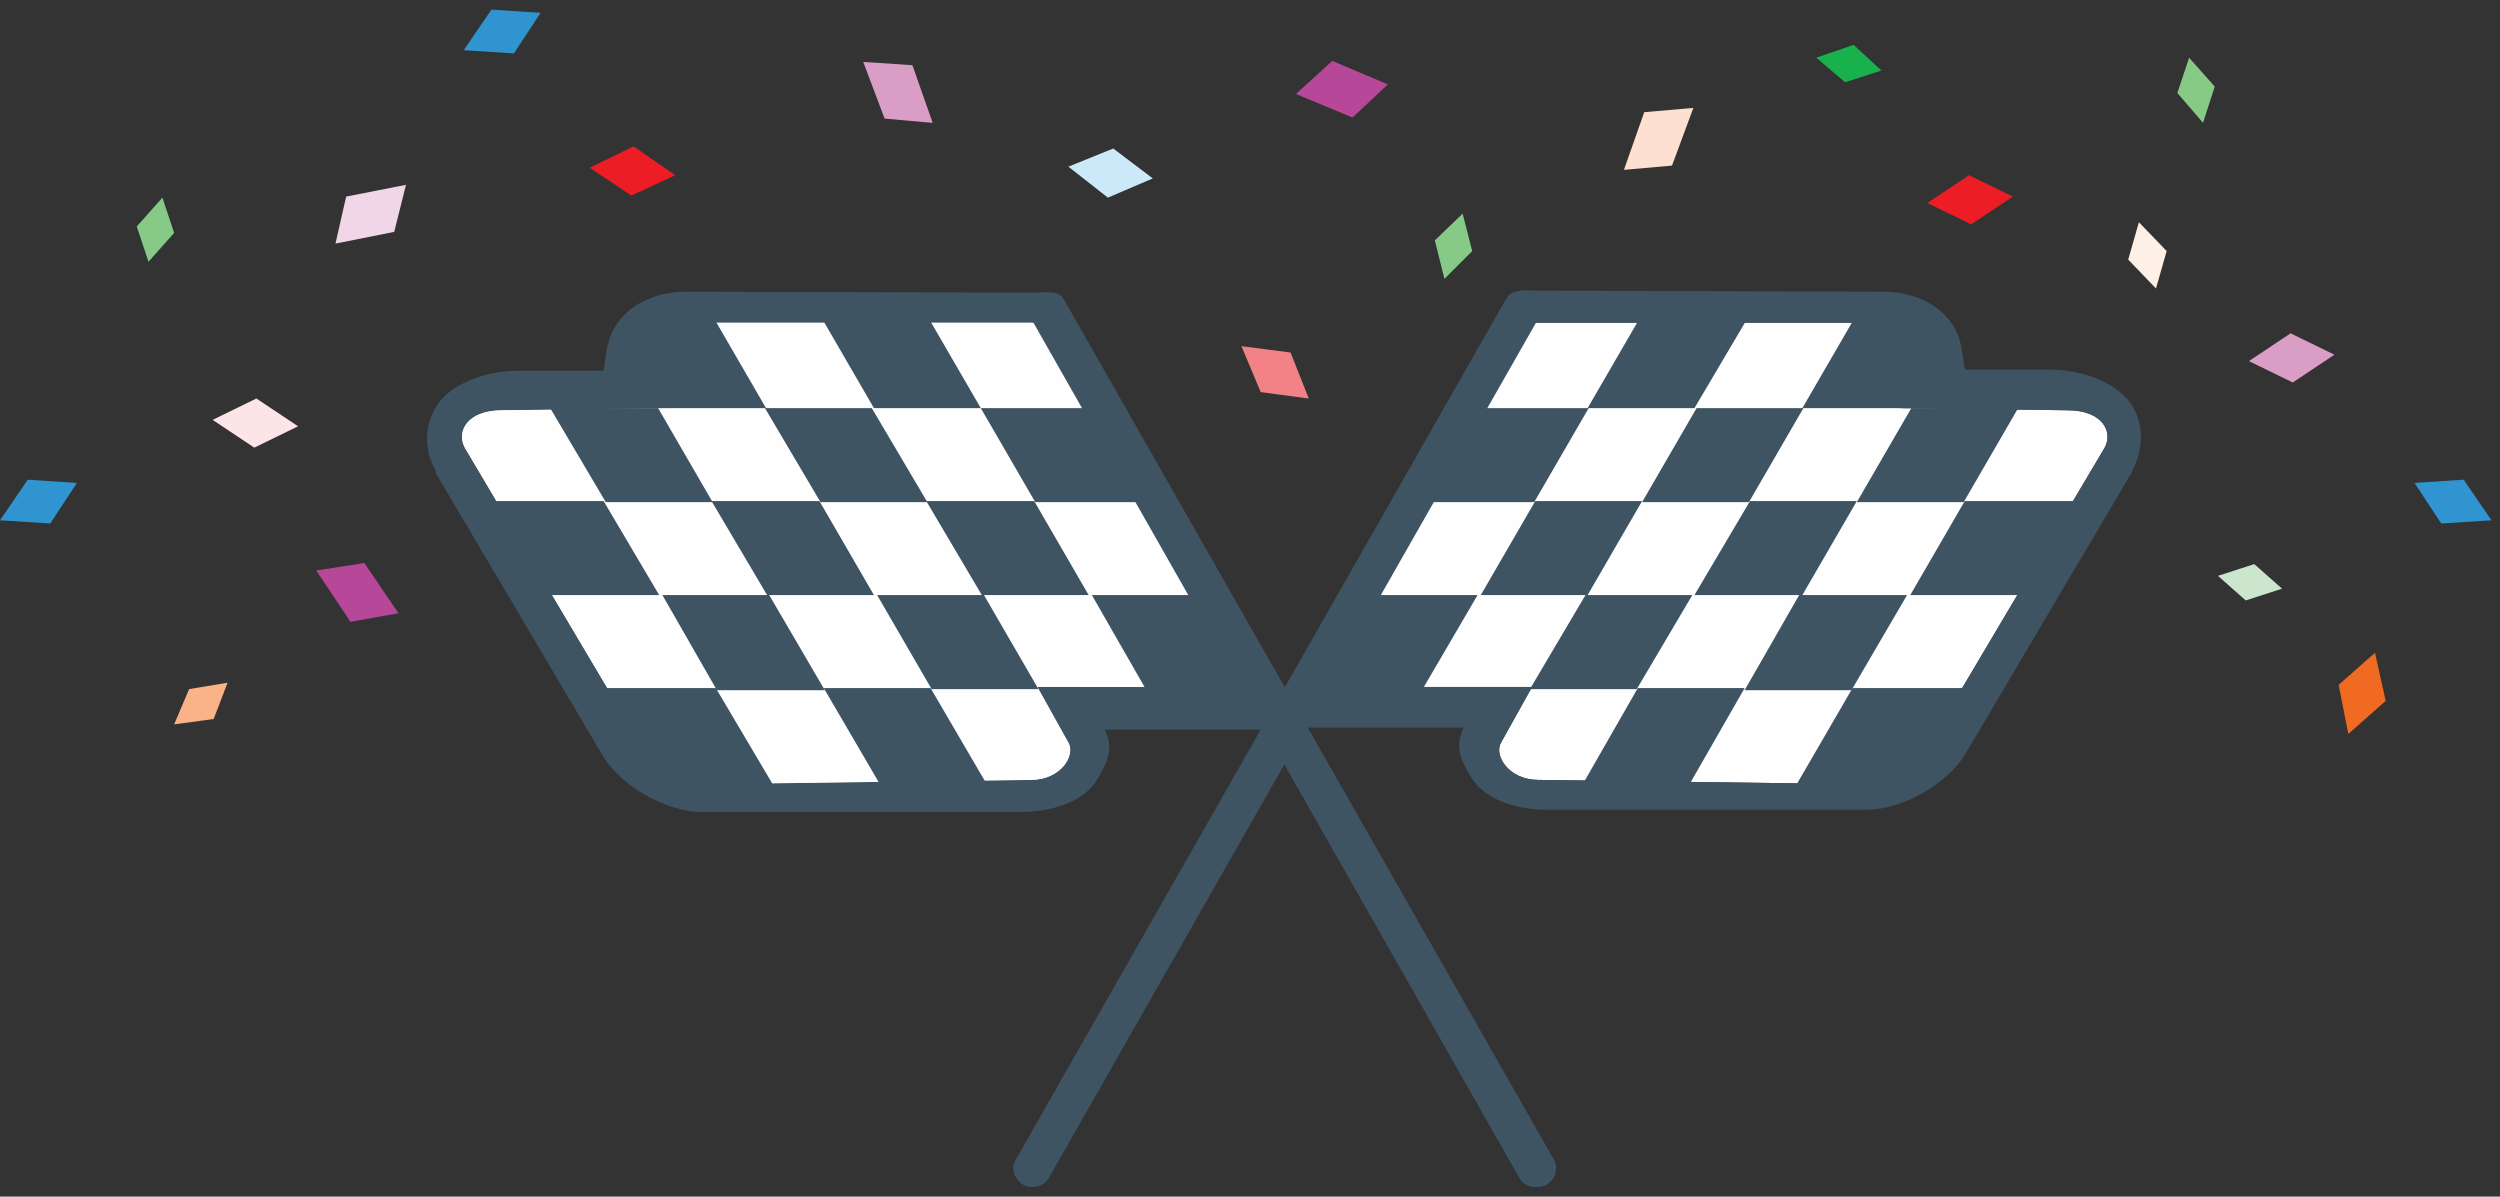 <svg id="Layer_1" xmlns="http://www.w3.org/2000/svg" viewBox="0 0 234 112" enable-background="new 0 0 234 112">
  <rect x="0" y="0" width="234" height="112" fill="#333333" stroke="none"/>
  <style>
    .st0{fill:#fefefe}.st1{fill:#3f5463}.st3{fill:#3094d1}.st5{fill:#87c987}.st8{fill:#b74799}.st9{fill:#ec1d24}.st10{fill:#da9dc6}
  </style>
  <path id="Fill-1" class="st0" d="M63.4 30.2h33.1c1.9 0 3.8 1.4 5.2 3.5l15.6 27.1c.7 1.2-.7 3.5-3.5 3.5H97.1l2.9 5.2c.7 1.2-.7 3.5-3.5 3.5l-30.3.4c-1.9 0-5-1.7-6.1-3.5l-16.6-28c-.8-1.5.2-3.5 3.5-3.5l15.6-.2-2.6-4.6c-.8-1.5.1-3.4 3.4-3.4"/>
  <path id="Fill-24" class="st1" d="M66.7 47l-5.1-8.8H51.5l5.2 8.8z"/>
  <path id="Fill-27" class="st1" d="M91.8 38.2l5.1 8.8h10l-5.1-8.8h-10l-5.1-8.8h-10l5.1 8.8z"/>
  <path id="Fill-33" class="st1" d="M96.8 46.9H86.7l5.2 8.8h-9.8l5.1 8.8h10l-5.1-8.8h9.8z"/>
  <path id="Fill-36" class="st1" d="M81.8 55.7l-5.1-8.8H66.6l5.2 8.8H62l5.1 8.9h10.1L72 55.7z"/>
  <path id="Fill-39" class="st1" d="M56.5 46.9H45.6l5.1 8.8h11z"/>
  <path id="Fill-42" class="st1" d="M112.2 55.7h-10l5.1 8.9h10.1z"/>
  <path id="Fill-45" class="st1" d="M77.1 64.4l5.2 8.9h10l-5.2-8.9z"/>
  <path id="Fill-48" class="st1" d="M55.6 64.4l5.5 9.3h11.4L67 64.4z"/>
  <path id="Fill-52" class="st1" d="M64.3 27.3c-3 0-5.5 1.2-6.8 3.4-1 1.7-.8 4.1-1.1 4h-7.9c-3 0-6.4 1.2-7.7 3.4-1.1 1.8-1.1 4.1 0 6v.2l15.6 26.4c1.7 2.9 6 5.3 9.3 5.3h29.8c2.9 0 6-.9 7.3-3.2 1-1.7 1.4-2.9.6-4.5h15.9c0 .1-2-1.4-.6-3.6 1.1-1.9-1.5-4-2.5-5.8l-14.8-26-.1-.2-.1-.1c-2.2-3.2-2.6-5.2-3.3-5.2l-33.6-.1zm-.9 2.9h33.1c1.9 0 3.8 1.4 5.2 3.5l15.6 27.1c.7 1.2-.7 3.5-3.5 3.5H97.1l2.9 5.2c.7 1.2-.7 3.5-3.5 3.5l-30.3.4c-1.9 0-5-1.7-6.1-3.5l-16.6-28c-.8-1.5.2-3.5 3.5-3.5l15.6-.2-2.6-4.6c-.8-1.5.1-3.4 3.4-3.4z"/>
  <path id="Fill-54" class="st1" d="M143.7 111.1c-.6 0-1.2-.3-1.5-.9L96.5 29.8c-.5-.8-.2-1.9.7-2.4 1.1 0 1.9-.2 2.4.7l45.8 80.4c.5.8.2 1.9-.7 2.4-.4.2-.7.2-1 .2"/>
  <path id="Fill-56" class="st0" d="M63.4 30.2h33.1c1.9 0 3.8 1.4 5.2 3.5l15.6 27.1c.7 1.2-.7 3.5-3.5 3.5H97.1l2.9 5.2c.7 1.2-.7 3.5-3.5 3.5l-30.3.4c-1.9 0-5-1.7-6.1-3.5l-16.6-28c-.8-1.5.2-3.5 3.5-3.5l15.6-.2-2.6-4.6c-.8-1.5.1-3.4 3.4-3.4"/>
  <path id="Fill-80" class="st1" d="M66.7 47l-5.1-8.8H51.5l5.2 8.8z"/>
  <path id="Fill-83" class="st1" d="M91.8 38.2l5.1 8.8h10l-5.1-8.8h-10l-5.1-8.8h-10l5.1 8.8z"/>
  <path id="Fill-86" class="st1" d="M71.6 38.2l5.2 8.8h10l-5.2-8.8h-9.9l-5.1-8.8h-7.3l-1.2 2.5 3.6 6.3z"/>
  <path id="Fill-89" class="st1" d="M96.8 46.9H86.7l5.2 8.8h-9.8l5.1 8.8h10l-5.1-8.8h9.8z"/>
  <path id="Fill-92" class="st1" d="M81.8 55.7l-5.1-8.8H66.6l5.2 8.8H62l5.1 8.9h10.1L72 55.7z"/>
  <path id="Fill-95" class="st1" d="M56.5 46.9H45.6l5.1 8.8h11z"/>
  <path id="Fill-98" class="st1" d="M112.2 55.7h-10l5.1 8.9h10.1z"/>
  <path id="Fill-101" class="st1" d="M77.1 64.4l5.2 8.9h10l-5.2-8.9z"/>
  <path id="Fill-104" class="st1" d="M55.6 64.4l5.5 9.3h11.4L67 64.4z"/>
  <path id="Fill-110" class="st1" d="M143.7 111.1c-.6 0-1.2-.3-1.5-.9L96.5 29.8c-.5-.8-.2-1.9.7-2.4 1 0 1.9-.2 2.4.7l45.8 80.4c.5.8.2 1.9-.7 2.4-.4.2-.7.2-1 .2"/>
  <path id="Fill-112" class="st0" d="M177.1 30.2H144c-1.9 0-3.8 1.4-5.2 3.5l-15.6 27.1c-.7 1.2.7 3.5 3.5 3.5h16.7l-2.9 5.2c-.7 1.2.7 3.5 3.5 3.5l30.3.4c1.9 0 5-1.7 6.1-3.5l16.6-28c.8-1.5-.2-3.5-3.5-3.5l-15.6-.2 2.6-4.6c.8-1.5-.1-3.4-3.4-3.4"/>
  <path id="Fill-136" class="st1" d="M173.8 47l5.1-8.8h10l-5.1 8.8z"/>
  <path id="Fill-139" class="st1" d="M148.7 38.2l-5.1 8.8h-10l5.1-8.8h9.9l5.1-8.8h10.1l-5.2 8.8z"/>
  <path id="Fill-142" class="st1" d="M168.8 38.2l-5.1 8.8h-10l5.1-8.8h9.9l5.1-8.8h6.9l1.4 3-3.4 5.8z"/>
  <path id="Fill-145" class="st1" d="M143.7 46.9h10l-5.1 8.8h9.8l-5.2 8.8h-10l5.2-8.8h-9.8z"/>
  <path id="Fill-148" class="st1" d="M158.6 55.7l5.2-8.8h10l-5.1 8.8h9.8l-5.2 8.9h-10l5.1-8.9z"/>
  <path id="Fill-151" class="st1" d="M183.9 46.9h11l-5.2 8.8h-10.9z"/>
  <path id="Fill-154" class="st1" d="M128.2 55.7h10.1l-5.2 8.9h-10z"/>
  <path id="Fill-157" class="st1" d="M163.3 64.4l-5.1 8.9h-10l5.1-8.9z"/>
  <path id="Fill-160" class="st1" d="M184.9 64.4l-5.5 9.3H168l5.4-9.3z"/>
  <path id="Fill-164" class="st1" d="M176.1 27.3l-33.6-.1c-.7 0-1.1 1.9-3.3 5.2l-.1.1-.1.2-14.8 26c-1 1.7-3.5 3.9-2.5 5.8 1.3 2.3-.6 3.7-.6 3.6H137c-.8 1.7-.4 2.8.6 4.5 1.3 2.3 4.4 3.2 7.3 3.2h29.8c3.3 0 7.6-2.4 9.3-5.3l15.6-26.4V44c1-1.9 1.1-4.1 0-6-1.3-2.1-4.6-3.4-7.7-3.4H184c-.3 0-.1-2.3-1.1-4-1.3-2.1-3.7-3.3-6.8-3.3m1 2.9c3.3 0 4.2 1.9 3.4 3.4l-2.6 4.6 15.6.2c3.3 0 4.3 2 3.5 3.5l-16.6 28c-1.1 1.8-4.2 3.5-6.1 3.5L144 73c-2.8 0-4.2-2.3-3.5-3.5l2.9-5.2h-16.7c-2.8 0-4.2-2.3-3.5-3.5l15.6-27.1c1.4-2.1 3.3-3.5 5.2-3.5h33.1"/>
  <path id="Fill-166" class="st1" d="M96.7 111.1c.6 0 1.2-.3 1.5-.9L144 29.8c.5-.8.2-2.1-.7-2.6-1.4 0-1.9 0-2.4.9l-45.8 80.4c-.5.8-.2 1.9.7 2.4.3.2.6.2.9.2"/>
  <path id="Fill-168" fill="#fce5e6" d="M23.8 41.9l4.1-2-3.9-2.6-4.1 2z"/>
  <path id="Fill-170" class="st3" d="M4.7 49l2.5-3.8-4.6-.3L0 48.7z"/>
  <path id="Fill-172" fill="#f1d6e7" d="M36.9 21.7l1.1-4.4-5.6 1.1-1 4.4z"/>
  <path id="Fill-174" class="st5" d="M16.3 21.8l-1.1-3.3-2.4 2.7 1.1 3.3z"/>
  <path id="Fill-176" fill="#f38286" d="M118 36.7l4.5.6-1.7-4.3-4.6-.6z"/>
  <path id="Fill-178" fill="#cbe9f9" d="M103.7 18.5l4.2-1.8-3.7-2.8-4.2 1.7z"/>
  <path id="Fill-180" class="st8" d="M126.6 11l3.3-3.1-5.2-2.2-3.4 3.1z"/>
  <path id="Fill-182" class="st8" d="M32.8 58.2l4.5-.8-3.2-4.7-4.5.7z"/>
  <path id="Fill-184" class="st9" d="M59.1 18.3l4.1-1.9-3.9-2.7-4.1 2z"/>
  <path id="Fill-186" class="st3" d="M48.1 5l2.5-3.8L46 .9l-2.6 3.8z"/>
  <path id="Fill-189" class="st10" d="M82.8 11.1l4.5.4-1.9-5.4-4.6-.3z"/>
  <path id="Fill-191" fill="#f9b387" d="M20 67.3l1.3-3.4-3.6.6-1.4 3.3z"/>
  <path id="Fill-193" class="st10" d="M214.6 35.8l-4.1-2 3.9-2.6 4.1 2z"/>
  <path id="Fill-195" class="st3" d="M228.5 49l-2.5-3.8 4.6-.3 2.6 3.8z"/>
  <path id="Fill-197" class="st5" d="M203.8 8.7l1.1-3.3 2.4 2.7-1.1 3.4z"/>
  <path id="Fill-199" fill="#feefe7" d="M199.2 24.3l1-3.5 2.6 2.7-1 3.5z"/>
  <path id="Fill-201" fill="#f16a21" d="M223.3 65.6l-3.5 3.1-.9-4.6 3.4-3z"/>
  <path id="Fill-203" fill="#cce6cd" d="M210.2 56.2l-2.6-2.3 3.4-1.1 2.6 2.3z"/>
  <path id="Fill-205" class="st9" d="M184.5 21l-4.1-2 3.9-2.6 4.1 2z"/>
  <path id="Fill-207" class="st5" d="M134.3 22.5l2.6-2.5.9 3.5-2.6 2.6z"/>
  <path id="Fill-209" fill="#fde0cf" d="M156.5 15.5l-4.5.4 1.9-5.4 4.6-.4z"/>
  <path id="Fill-211" fill="#19b14b" d="M172.7 7.7L170 5.4l3.5-1.2 2.6 2.4z"/>
</svg>
